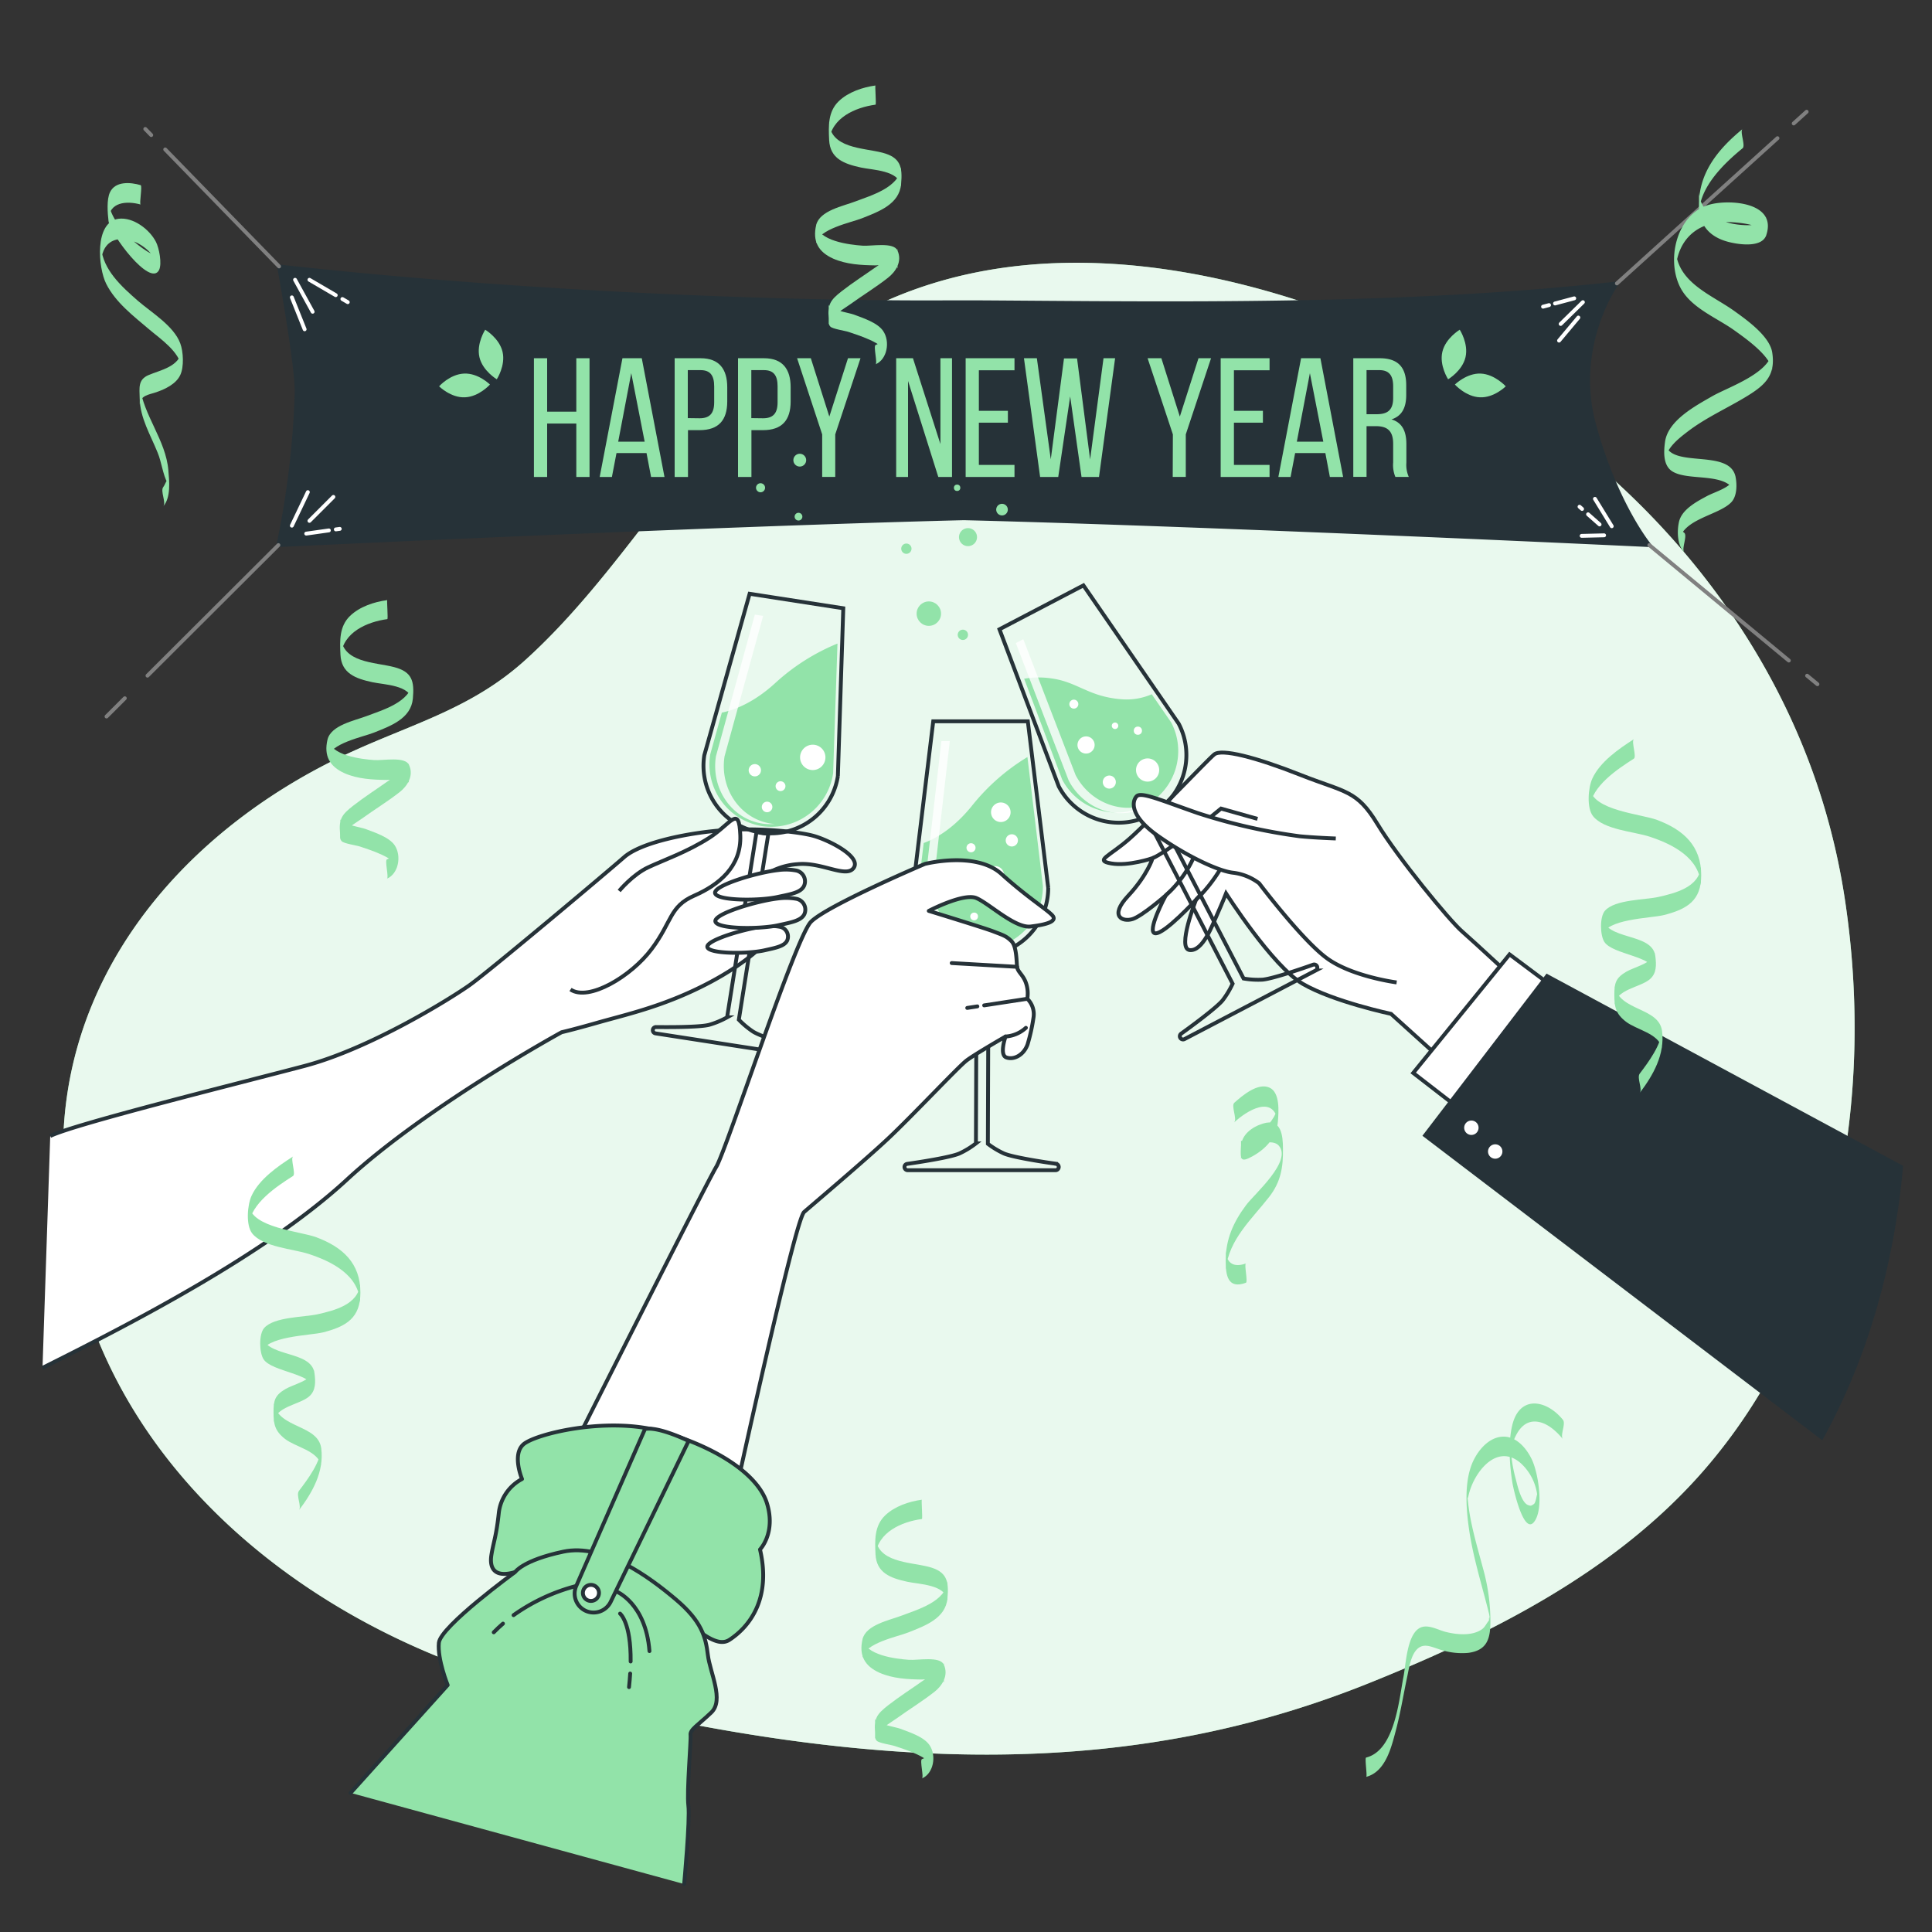 <svg xmlns="http://www.w3.org/2000/svg" viewBox="0 0 500 500"><rect x="0" y="0" width="500" height="500" fill="#333333" stroke="none"/><g id="background-simple"><path d="M471.76,207.68C455.32,154,413.06,110.94,363,88.27c-47.72-21.63-108-32.32-153.25,1-29.77,21.92-46.63,57-73.89,81.63-13.54,12.22-28.38,16.19-44.49,23.5-39.29,17.81-72.16,52.17-74.87,97.49C12,367.64,72.09,420.05,139.11,437.24,227.68,460,293.89,460,354.72,435.42c31.6-12.74,63.75-28.86,86.53-55.24,34.45-39.91,44-96.59,36.14-147.84A175.49,175.49,0,0,0,471.76,207.68Z" style="fill:#92E3A9"></path><path d="M471.76,207.68C455.32,154,413.06,110.94,363,88.27c-47.72-21.63-108-32.32-153.25,1-29.77,21.92-46.63,57-73.89,81.63-13.54,12.22-28.38,16.19-44.49,23.5-39.29,17.81-72.16,52.17-74.87,97.49C12,367.64,72.09,420.05,139.11,437.24,227.68,460,293.89,460,354.72,435.42c31.6-12.74,63.75-28.86,86.53-55.24,34.45-39.91,44-96.59,36.14-147.84A175.49,175.49,0,0,0,471.76,207.68Z" style="fill:#fff;opacity:0.8"></path></g><g id="Banner"><path d="M72.05,141.07s109.68-5.24,177.4-6.95c67.72,1.71,177.4,6.95,177.4,6.95s-8.56-10.34-14.26-31,5.86-36.71,5.86-36.71c-55.88,6.25-115.71,5.17-165.67,4.87v0c-1.1,0-2.22,0-3.33,0s-2.23,0-3.33,0v0c-50,.3-118-3-173.9-9.27,0,0,4.75,26,4.55,32.8A225.91,225.91,0,0,1,72.05,141.07Z" style="fill:#263238;stroke:#263238;stroke-miterlimit:10"></path><path d="M141.6,109.61v13.83h-3.42V92.71h3.42v13.83h7.55V92.71h3.42v30.73h-3.42V109.61Z" style="fill:#92E3A9"></path><path d="M159.55,117.25l-1.19,6.19H155.2l5.89-30.73h5l5.88,30.73H168.5l-1.18-6.19Zm.44-2.94h6.85l-3.47-17.74Z" style="fill:#92E3A9"></path><path d="M181.32,92.71c4.83,0,6.89,2.85,6.89,7.51v3.68c0,4.88-2.28,7.42-7.16,7.42h-3v12.12H174.6V92.71Zm-.27,15.54c2.55,0,3.78-1.19,3.78-4.13V100c0-2.81-1-4.21-3.51-4.21H178v12.42Z" style="fill:#92E3A9"></path><path d="M197.73,92.71c4.83,0,6.89,2.85,6.89,7.51v3.68c0,4.88-2.28,7.42-7.15,7.42h-3v12.12H191V92.71Zm-.26,15.54c2.54,0,3.77-1.19,3.77-4.13V100c0-2.81-1-4.21-3.51-4.21h-3.29v12.42Z" style="fill:#92E3A9"></path><path d="M212.78,112.42l-6.49-19.71h3.55l4.79,15.1,4.83-15.1h3.24l-6.54,19.71v11h-3.38Z" style="fill:#92E3A9"></path><path d="M235,123.44h-3.07V92.71h4.34l7.11,22.21V92.71h3v30.73h-3.55L235,98.59Z" style="fill:#92E3A9"></path><path d="M260.84,106.32v3.07h-7.51v10.93h9.22v3.12H249.91V92.71h12.64v3.12h-9.22v10.49Z" style="fill:#92E3A9"></path><path d="M273.87,123.44h-4.69L265,92.71h3.34l3.6,26.16,3.42-26.11h3.38l3.38,26.15,3.47-26.2h3l-4.17,30.73h-4.52l-2.94-20.85Z" style="fill:#92E3A9"></path><path d="M303.54,112.42,297,92.71h3.56l4.78,15.1,4.83-15.1h3.25l-6.54,19.71v11h-3.38Z" style="fill:#92E3A9"></path><path d="M326.84,106.32v3.07h-7.5v10.93h9.22v3.12H315.91V92.71h12.65v3.12h-9.22v10.49Z" style="fill:#92E3A9"></path><path d="M335.18,117.25,334,123.44h-3.16l5.88-30.73h5l5.88,30.73h-3.43L343,117.25Zm.44-2.94h6.85L339,96.57Z" style="fill:#92E3A9"></path><path d="M357.08,92.71c4.83,0,6.85,2.46,6.85,7v2.51c0,3.38-1.19,5.48-3.82,6.32,2.81.83,3.86,3.11,3.86,6.41v4.78a7.73,7.73,0,0,0,.62,3.69h-3.47a8,8,0,0,1-.57-3.73v-4.83c0-3.47-1.63-4.57-4.48-4.57h-2.41v13.13h-3.43V92.71Zm-.88,14.49c2.72,0,4.35-.88,4.35-4.22V100c0-2.76-1-4.21-3.56-4.21h-3.33V107.2Z" style="fill:#92E3A9"></path><path d="M379.27,92.45c-.83,3.54-4.5,5.71-4.5,5.71s-2.32-3.57-1.49-7.11,4.5-5.72,4.5-5.72S380.1,88.91,379.27,92.45Z" style="fill:#92E3A9"></path><path d="M383,102.82c-3.64-.13-6.48-3.3-6.48-3.3s3.06-3,6.69-2.84,6.48,3.3,6.48,3.3S386.65,103,383,102.82Z" style="fill:#92E3A9"></path><path d="M124.08,92.45c.83,3.54,4.49,5.71,4.49,5.71s2.32-3.57,1.49-7.11-4.49-5.72-4.49-5.72S123.25,88.91,124.08,92.45Z" style="fill:#92E3A9"></path><path d="M120.33,102.82c3.63-.13,6.47-3.3,6.47-3.3s-3-3-6.69-2.84-6.47,3.3-6.47,3.3S116.69,103,120.33,102.82Z" style="fill:#92E3A9"></path><line x1="76.36" y1="72.41" x2="80.91" y2="80.68" style="fill:none;stroke:#fff;stroke-linecap:round;stroke-linejoin:round"></line><line x1="88.61" y1="77.39" x2="90" y2="78.2" style="fill:none;stroke:#fff;stroke-linecap:round;stroke-linejoin:round"></line><line x1="80.08" y1="72.41" x2="86.89" y2="76.39" style="fill:none;stroke:#fff;stroke-linecap:round;stroke-linejoin:round"></line><line x1="75.53" y1="76.96" x2="78.84" y2="85.22" style="fill:none;stroke:#fff;stroke-linecap:round;stroke-linejoin:round"></line><line x1="75.53" y1="136.04" x2="79.67" y2="127.36" style="fill:none;stroke:#fff;stroke-linecap:round;stroke-linejoin:round"></line><line x1="80.08" y1="134.8" x2="86.28" y2="128.6" style="fill:none;stroke:#fff;stroke-linecap:round;stroke-linejoin:round"></line><line x1="86.91" y1="137.01" x2="87.93" y2="136.87" style="fill:none;stroke:#fff;stroke-linecap:round;stroke-linejoin:round"></line><line x1="79.25" y1="138.1" x2="85.11" y2="137.27" style="fill:none;stroke:#fff;stroke-linecap:round;stroke-linejoin:round"></line><line x1="409.65" y1="78.2" x2="403.9" y2="83.84" style="fill:none;stroke:#fff;stroke-linecap:round;stroke-linejoin:round"></line><line x1="400.89" y1="78.96" x2="399.34" y2="79.37" style="fill:none;stroke:#fff;stroke-linecap:round;stroke-linejoin:round"></line><line x1="407.41" y1="77.21" x2="402.44" y2="78.54" style="fill:none;stroke:#fff;stroke-linecap:round;stroke-linejoin:round"></line><line x1="408.48" y1="82.18" x2="403.48" y2="88.15" style="fill:none;stroke:#fff;stroke-linecap:round;stroke-linejoin:round"></line><line x1="417.12" y1="136.19" x2="412.77" y2="129.1" style="fill:none;stroke:#fff;stroke-linecap:round;stroke-linejoin:round"></line><line x1="409.44" y1="131.72" x2="408.78" y2="131.14" style="fill:none;stroke:#fff;stroke-linecap:round;stroke-linejoin:round"></line><line x1="413.97" y1="135.73" x2="410.99" y2="133.1" style="fill:none;stroke:#fff;stroke-linecap:round;stroke-linejoin:round"></line><line x1="415.14" y1="138.54" x2="409.33" y2="138.68" style="fill:none;stroke:#fff;stroke-linecap:round;stroke-linejoin:round"></line><line x1="39.14" y1="34.96" x2="37.6" y2="33.38" style="fill:none;stroke:gray;stroke-linecap:round;stroke-linejoin:round"></line><line x1="72.22" y1="68.95" x2="42.76" y2="38.68" style="fill:none;stroke:gray;stroke-linecap:round;stroke-linejoin:round"></line><line x1="32.3" y1="180.71" x2="27.57" y2="185.43" style="fill:none;stroke:gray;stroke-linecap:round;stroke-linejoin:round"></line><line x1="72.05" y1="141.07" x2="38.17" y2="174.86" style="fill:none;stroke:gray;stroke-linecap:round;stroke-linejoin:round"></line><line x1="464.21" y1="31.95" x2="467.56" y2="28.92" style="fill:none;stroke:gray;stroke-linecap:round;stroke-linejoin:round"></line><line x1="418.45" y1="73.35" x2="460.01" y2="35.76" style="fill:none;stroke:gray;stroke-linecap:round;stroke-linejoin:round"></line><line x1="467.68" y1="174.87" x2="470.35" y2="177.07" style="fill:none;stroke:gray;stroke-linecap:round;stroke-linejoin:round"></line><line x1="426.85" y1="141.07" x2="462.95" y2="170.95" style="fill:none;stroke:gray;stroke-linecap:round;stroke-linejoin:round"></line></g><g id="hand-3"><path d="M393.59,255s-12.06-11.22-15.26-14-16.5-18.93-21.87-27.77-8.21-8.07-19.88-12.68-20.45-6.85-22.34-5.3S297.68,212.32,292.38,217s-9.22,5.68-4.79,6.46,10.71-1.37,10.71-1.37-1.31,4.37-6.34,9.76-1.36,6.8,1.15,6,8.56-6.09,8.56-6.09-5.09,9.55-2.69,9.78,10.54-8.66,10.54-8.66-5,12.66-1.62,13,5.82-6.36,7.15-9.34,2.25-5.32,2.25-5.32,12,18.83,19.87,23.41S360,262.39,360,262.39l15.91,14.37Z" style="fill:#fff;stroke:#263238;stroke-miterlimit:10"></path><path d="M298.3,222.08S301.68,221,316,209.26l9.44,2.66" style="fill:none;stroke:#263238;stroke-miterlimit:10"></path><path d="M301.67,231.75a29.39,29.39,0,0,0,7.18-9.68" style="fill:none;stroke:#263238;stroke-miterlimit:10"></path><path d="M309.52,232.87a39.19,39.19,0,0,0,6.25-7.86" style="fill:none;stroke:#263238;stroke-miterlimit:10"></path><path d="M297.65,210.91h0A17.51,17.51,0,0,1,274,203.51l-15.34-40.65,21.73-11.36,24.65,35.78A17.51,17.51,0,0,1,297.65,210.91Z" style="fill:none;stroke:#263238;stroke-miterlimit:10"></path><path d="M298.07,179.67a16.2,16.2,0,0,1-7.78,1.3c-8.52-.64-11.36-4.43-18-5.37a22,22,0,0,0-7.24.06l9.84,26.09a15.93,15.93,0,0,0,21.49,6.73h0a15.93,15.93,0,0,0,6.73-21.5Z" style="fill:#92E3A9"></path><path d="M288.78,202.4a1.69,1.69,0,1,1-1.69-1.69A1.69,1.69,0,0,1,288.78,202.4Z" style="fill:#fff"></path><path d="M283.29,192.79a2.22,2.22,0,1,1-2.22-2.21A2.21,2.21,0,0,1,283.29,192.79Z" style="fill:#fff"></path><path d="M300,199.23a3,3,0,1,1-3-2.95A3,3,0,0,1,300,199.23Z" style="fill:#fff"></path><circle cx="294.48" cy="189.1" r="1.06" style="fill:#fff"></circle><path d="M289.41,187.83a.84.84,0,1,1-1.68,0,.84.84,0,1,1,1.68,0Z" style="fill:#fff"></path><path d="M279.07,182.24a1.16,1.16,0,1,1-1.16-1.17A1.16,1.16,0,0,1,279.07,182.24Z" style="fill:#fff"></path><path d="M298.37,207.49h0c-7.1,3.71-16.05.63-20-6.88l-13.54-35.19-1.94,1L276.58,202c3.93,7.51,12.88,10.59,20,6.87h0a13.37,13.37,0,0,0,2.69-1.85C299,207.15,298.68,207.33,298.37,207.49Z" style="fill:#fff;opacity:0.8"></path><path d="M339.86,249.65c-2.41.86-10.65,3.73-13.23,3.89a22.25,22.25,0,0,1-4.79-.3L299.43,210c-.43.28-.87.55-1.33.79h0a11.92,11.92,0,0,1-1.42.64L319,254.58a22.48,22.48,0,0,1-2.56,4.27c-1.61,2-8.66,7.16-10.75,8.65a.83.83,0,0,0,.87,1.41l16.83-8.8.27-.14,16.82-8.8a.84.84,0,0,0,.35-1.12A.82.82,0,0,0,339.86,249.65Z" style="fill:none;stroke:#263238;stroke-miterlimit:10"></path><path d="M345.7,217s-5.52-.2-9.29-.57a148.38,148.38,0,0,1-26.42-6c-9.71-3.38-14.69-5.6-15.85-4.33s-1.88,5,5.57,10.25,15.73,9.15,19.5,9.52a13.82,13.82,0,0,1,6.66,2.73s11,14.59,17.5,19.37,18.08,6.28,18.08,6.28" style="fill:#fff;stroke:#263238;stroke-miterlimit:10"></path><polygon points="390.67 247 365.74 277.68 380.92 289.43 405.01 257.73 390.67 247" style="fill:#fff;stroke:#263238;stroke-miterlimit:10"></polygon><path d="M368.82,293.84,471.45,372c11.74-21.36,18.33-45.46,20.55-70l-91.62-49.39Z" style="fill:#263238;stroke:#263238;stroke-miterlimit:10"></path><path d="M382.65,291.8A1.86,1.86,0,1,1,380.8,290,1.85,1.85,0,0,1,382.65,291.8Z" style="fill:#fff"></path><path d="M388.82,298a1.86,1.86,0,1,1-1.85-1.85A1.85,1.85,0,0,1,388.82,298Z" style="fill:#fff"></path></g><g id="hand-1"><path d="M13,294c6.23-3.09,48.84-13.65,65.8-18.13s37.56-17.29,42.59-20.82,35.68-29.31,40.13-33.21,16.83-6.36,25.92-7,18.94.39,22.88,1.42,12.52,5.33,10.67,8.26-8.25-1.48-14.54-.88a17.92,17.92,0,0,0-9.71,3.67s2.42,15.81-.67,18.6-9.14,7.15-18.26,11.19-16.78,5.74-23.19,7.57-9.27,2.47-9.27,2.47-34.95,19.12-55.58,38.16S35,342,11,354" style="fill:#fff;stroke:#263238;stroke-miterlimit:10"></path><path d="M196.9,215.47h0a17.5,17.5,0,0,1-14.63-20L194,153.67l24.24,3.75-1.4,43.42A17.5,17.5,0,0,1,196.9,215.47Z" style="fill:none;stroke:#263238;stroke-miterlimit:10"></path><path d="M200.81,176.61c-5.81,5.38-11,7.2-14,7.81l-3,10.8a16.2,16.2,0,0,0,13.41,18.58h0a16.2,16.2,0,0,0,18.39-13.66l1.13-33.59A54.23,54.23,0,0,0,200.81,176.61Z" style="fill:#92E3A9"></path><circle cx="198.52" cy="208.84" r="1.37" style="fill:#fff"></circle><path d="M196.94,199.34a1.59,1.59,0,1,1-1.59-1.59A1.59,1.59,0,0,1,196.94,199.34Z" style="fill:#fff"></path><path d="M213.62,196a3.28,3.28,0,1,1-3.28-3.27A3.27,3.27,0,0,1,213.62,196Z" style="fill:#fff"></path><path d="M203.27,203.45a1.27,1.27,0,1,1-1.27-1.26A1.27,1.27,0,0,1,203.27,203.45Z" style="fill:#fff"></path><path d="M199.51,213.14h0c-7.92-1.22-13.29-9-12-17.39l10-36.36-2.16-.33-10.07,36.69c-1.3,8.38,4.08,16.17,12,17.39h0a13.82,13.82,0,0,0,3.27.1C200.19,213.22,199.85,213.19,199.51,213.14Z" style="fill:#fff;opacity:0.8"></path><path d="M207.89,271.7c-2.45-.74-10.78-3.32-13-4.72a22.29,22.29,0,0,1-3.68-3.08l7.64-48.14a13.37,13.37,0,0,1-1.54-.15h0a14.6,14.6,0,0,1-1.52-.32l-7.62,48a22.52,22.52,0,0,1-4.6,1.92c-2.5.68-11.22.62-13.78.59a.81.81,0,0,0-.83.7.82.82,0,0,0,.69.94l18.77,2.9.3.05,18.76,2.9a.83.83,0,0,0,.37-1.61Z" style="fill:none;stroke:#263238;stroke-miterlimit:10"></path><path d="M203.72,243.4a2.57,2.57,0,0,0-1.91-3.55,13.43,13.43,0,0,0-4.1-.08c-4.86.53-15.14,3.59-14.64,5.36s10.47,1.77,14.69.83C200.72,245.3,203,244.9,203.72,243.4Z" style="fill:#fff;stroke:#263238;stroke-miterlimit:10"></path><path d="M208.08,229.27a2.86,2.86,0,0,0-2.13-4,14.49,14.49,0,0,0-4.57-.09c-5.42.59-16.87,4-16.31,6s11.67,2,16.37.91C204.73,231.39,207.24,231,208.08,229.27Z" style="fill:#fff;stroke:#263238;stroke-miterlimit:10"></path><path d="M208.16,236.6a2.86,2.86,0,0,0-2.12-4,15.14,15.14,0,0,0-4.57-.09c-5.43.59-16.88,4-16.32,6s11.67,2,16.37.92C204.81,238.71,207.32,238.28,208.16,236.6Z" style="fill:#fff;stroke:#263238;stroke-miterlimit:10"></path><path d="M160.24,230.57s3.5-4.24,7.53-6.12,10-3.95,15.71-7.58,7.79-8.77,8.11-.69S186.06,229,179.65,231.8s-5.67,6.69-11,13.8-16.33,13.64-21,10.48" style="fill:#fff;stroke:#263238;stroke-miterlimit:10"></path><circle cx="240.38" cy="158.81" r="3.16" style="fill:#92E3A9"></circle><path d="M252.85,139a2.33,2.33,0,1,1-2.33-2.32A2.33,2.33,0,0,1,252.85,139Z" style="fill:#92E3A9"></path><path d="M260.82,131.89a1.5,1.5,0,1,1-1.49-1.5A1.49,1.49,0,0,1,260.82,131.89Z" style="fill:#92E3A9"></path><circle cx="247.7" cy="126.24" r="0.83" style="fill:#92E3A9"></circle><path d="M207.65,133.71a1,1,0,1,1-1-1A1,1,0,0,1,207.65,133.71Z" style="fill:#92E3A9"></path><path d="M198,126.24a1.17,1.17,0,1,0-1.17,1.16A1.17,1.17,0,0,0,198,126.24Z" style="fill:#92E3A9"></path><circle cx="206.98" cy="119.09" r="1.66" style="fill:#92E3A9"></circle><path d="M250.52,164.29a1.33,1.33,0,1,1-1.33-1.33A1.32,1.32,0,0,1,250.52,164.29Z" style="fill:#92E3A9"></path><path d="M235.9,142a1.33,1.33,0,1,1-1.33-1.33A1.33,1.33,0,0,1,235.9,142Z" style="fill:#92E3A9"></path></g><g id="hand-2"><path d="M253.82,247.31h0A17.51,17.51,0,0,1,236.3,229.8l5.22-43.13H266l5.28,43.12A17.52,17.52,0,0,1,253.82,247.31Z" style="fill:none;stroke:#263238;stroke-miterlimit:10"></path><path d="M251.73,208.3c-4.92,6.21-9.76,8.8-12.68,9.87l-1.33,11.14a16.2,16.2,0,0,0,16.1,16.3h0a16.19,16.19,0,0,0,16.08-16.32l-4-33.37A54.44,54.44,0,0,0,251.73,208.3Z" style="fill:#92E3A9"></path><path d="M251,228.9a2,2,0,1,1-2-2A2,2,0,0,1,251,228.9Z" style="fill:#fff"></path><path d="M253.1,237.13a1,1,0,1,1-.95-.95A.95.95,0,0,1,253.1,237.13Z" style="fill:#fff"></path><path d="M259.85,226.47a2.32,2.32,0,1,1-2.32-2.32A2.32,2.32,0,0,1,259.85,226.47Z" style="fill:#fff"></path><path d="M263.44,217.5a1.58,1.58,0,1,1-1.58-1.59A1.58,1.58,0,0,1,263.44,217.5Z" style="fill:#fff"></path><path d="M252.47,219.4a1.17,1.17,0,1,1-1.17-1.17A1.16,1.16,0,0,1,252.47,219.4Z" style="fill:#fff"></path><path d="M257.11,233.54a.95.95,0,1,1-.95-.95A.95.95,0,0,1,257.11,233.54Z" style="fill:#fff"></path><path d="M261.54,210.21a2.53,2.53,0,1,1-2.53-2.53A2.53,2.53,0,0,1,261.54,210.21Z" style="fill:#fff"></path><path d="M256.05,244.6h0c-8,0-14.52-6.86-14.53-15.34l4.29-37.46h-2.18l-4.34,37.8c0,8.48,6.51,15.35,14.53,15.35h0a13.82,13.82,0,0,0,3.24-.4C256.73,244.57,256.39,244.6,256.05,244.6Z" style="fill:#fff;opacity:0.8"></path><path d="M273.3,301.18c-2.54-.35-11.16-1.63-13.53-2.68a22.12,22.12,0,0,1-4.11-2.48l.17-48.73c-.51.05-1,.09-1.55.09h0a13,13,0,0,1-1.54-.09l-.17,48.62a22,22,0,0,1-4.26,2.6c-2.36,1.05-11,2.34-13.52,2.7a.81.81,0,0,0-.71.82.83.83,0,0,0,.83.82h38.27a.83.83,0,0,0,.12-1.65Z" style="fill:none;stroke:#263238;stroke-miterlimit:10"></path><path d="M239.34,223.59s-25.46,10.84-29.49,15-21.84,59-24.48,63.38S147.68,376,147.68,376l42,13.46s16-73.68,18.42-75.79,15.62-13.27,21.73-19S248,276.1,250.11,274.48s10.13-6.23,10.13-6.23-1.69,4.74.21,5.42,4.47-.55,5.49-3.4a48.73,48.73,0,0,0,1.52-6.86,5.57,5.57,0,0,0-1.6-4.93h0a8.3,8.3,0,0,0-.31-4c-.72-2.18-2.17-2.91-2.33-4.25s-.1-5.32-1.46-6.66-2-1.49-4.86-2.59c-2.7-1-16.53-5.24-16.53-5.24s9-4.72,12.31-3.32,10,7.85,14.06,7.36,7.1-1.32,5.54-2.95-6.47-4.65-13.11-10.65S239.34,223.59,239.34,223.59Z" style="fill:#fff;stroke:#263238;stroke-linecap:round;stroke-linejoin:round"></path><line x1="252.94" y1="260.45" x2="250.32" y2="260.85" style="fill:none;stroke:#263238;stroke-linecap:round;stroke-linejoin:round"></line><line x1="265.86" y1="258.48" x2="254.7" y2="260.19" style="fill:none;stroke:#263238;stroke-linecap:round;stroke-linejoin:round"></line><line x1="263.22" y1="250.21" x2="246.3" y2="249.24" style="fill:none;stroke:#263238;stroke-linecap:round;stroke-linejoin:round"></line><path d="M260.24,268.25A8.62,8.62,0,0,0,265.5,266" style="fill:none;stroke:#263238;stroke-linecap:round;stroke-linejoin:round"></path><path d="M196.69,401s4.15-4.25,1.81-11.91S185,374.32,171,370.42s-32.65.72-35.59,3.42-.31,8.93-.31,8.93a11.38,11.38,0,0,0-6,8.68c-.65,6.16-1.4,7.66-1.93,11s.74,6,6.15,4.4,8.78-8.56,25.23-.28,25,21.25,30.24,17.81S199.65,413.69,196.69,401Z" style="fill:#92E3A9;stroke:#263238;stroke-linecap:round;stroke-linejoin:round"></path><path d="M177.06,487.59s1.54-16.6,1.09-20.29.73-16.93.56-18.31,2-2.58,5.37-5.8-.32-10.25-.88-14.86-1.54-8.7-8.32-14.42-18.62-14.56-29.1-12.34-12.46,5.27-12.46,5.27S114,420.9,113.58,425.16s2.28,10.94,2.28,10.94L90.74,464" style="fill:#92E3A9;stroke:#263238;stroke-linecap:round;stroke-linejoin:round"></path><path d="M130.17,420.19c-.82.71-1.62,1.46-2.39,2.25" style="fill:none;stroke:#263238;stroke-linecap:round;stroke-linejoin:round"></path><path d="M149.13,410.45A49.7,49.7,0,0,0,132.91,418" style="fill:none;stroke:#263238;stroke-linecap:round;stroke-linejoin:round"></path><path d="M159.48,411.85s7.64,3,8.6,15.45" style="fill:none;stroke:#263238;stroke-linecap:round;stroke-linejoin:round"></path><path d="M163.09,433.11c-.07,1.1-.16,2.26-.3,3.51" style="fill:none;stroke:#263238;stroke-linecap:round;stroke-linejoin:round"></path><path d="M160.47,417.6s2.84,2.23,2.74,12.39" style="fill:none;stroke:#263238;stroke-linecap:round;stroke-linejoin:round"></path><path d="M166.92,369.83l-17.79,40.62a4.91,4.91,0,0,0,2.32,6.37h0a4.92,4.92,0,0,0,6.59-2.26l20.17-41.64S170.47,369.11,166.92,369.83Z" style="fill:#92E3A9;stroke:#263238;stroke-linecap:round;stroke-linejoin:round"></path><path d="M155,412a2.08,2.08,0,1,1-2.32-1.82A2.08,2.08,0,0,1,155,412Z" style="fill:#fff;stroke:#263238;stroke-linecap:round;stroke-linejoin:round"></path></g><g id="Confetti"><path d="M36.41,47.92c-2.64-.78-6.54-1.09-7.94,1.82-.91,1.88-.62,5.4-.39,7.43.38,3.31,10.83,17.32,13.09,12.69.8-1.64,0-5.67-.8-7.24-1.64-3.24-5.9-6.5-9.73-6-6.26.87-5.25,12.68-3.16,16.82,2.41,4.81,7.06,8.35,11.07,11.76,3,2.55,7.85,5.74,8.5,10l0-1.24v.53l0-3.76c-.66,4.22-5.48,5-8.66,6.36-2.72,1.2-2.29,3.3-2.24,6,.09,5.09,2.8,9.44,4.66,14.09,1,2.41,1.33,5.63,2.54,7.83,0,.28.09.56.14.83.17-2.4.12-3-.15-1.66-.34.25-.74,1.46-1.08,1.86-.84,1,.81,4,0,5,2-2.33,1.55-6.47,1.31-9.33-.65-7.8-6.43-14.18-7.4-21.79,0,1.64,0,3.28,0,4.91.07-2.54,2.33-2.66,4.28-3.33,2.29-.79,5.12-2.12,6.2-4.44,1-2.09.81-6.05,0-8.2-1.67-4.53-7.48-8-10.95-11-4.17-3.65-9.07-8-9.53-13.88l0,4.27C26.32,57.3,40,62.14,41.16,70c0-1.64,0-3.27,0-4.91-.2,2.84-6-2.15-6.68-2.75-2.85-2.62-5.9-6.08-6.39-10.07l0,4.66c.09-4.71,4.72-5,8.31-4-.41-.13.49-4.86,0-5Z" style="fill:#92E3A9"></path><path d="M404.49,367.45c-4.24-5.23-11.26-6.52-13.14,1.48-1.07,4.54-.67,10.27.06,14.82.27,1.68,3.18,14.71,6,9.52,2-3.63.67-12-.91-15.43-1.43-3.07-4.27-6.46-8.05-6-4,.48-7,4.87-8,8.44-1.34,4.45-1,10.16-.37,14.72,1,7.63,3.45,15.2,5.29,22.66.35,1.44-.45,2.37.24.38-.15.43-.08,1.12-.39,1.49-.71.87-.91,1.68-2,2.33-2.57,1.56-6.36,1.17-9.13.46-2.08-.53-4.81-2.22-6.88-.88-3.13,2-3.39,9.5-4,12.54-1.16,5.95-2.22,19-9.65,20.87-.44.11.37,4.91,0,5,5-1.29,6.51-7.58,7.66-11.92,1.24-4.67,2-9.44,3-14.16.48-2.22,1-6.42,3.39-7.58,1.44-.7,3.11.09,4.5.52a18.12,18.12,0,0,0,7.89,1.05c4.82-.64,5.69-3.62,5.72-7.93A50.84,50.84,0,0,0,383.83,406c-.84-3.18-1.76-6.35-2.52-9.55-.42-1.78-.8-3.57-1.08-5.38-.1-.7-.2-1.4-.27-2.1-.54-4.89-.46.61.09-1.9,1.26-5.81,7.21-13.81,13.46-8.45a13.43,13.43,0,0,1,4.35,8.52c-.06-1.4-.27,1.69-.89,2.1s-.69.55-1.44.3c-1.87-.63-2.88-5.34-3.28-6.86a37.89,37.89,0,0,1-1-4.94,18.79,18.79,0,0,1-.28-3c-.1,2.43.22-.33.37-.81,1.09-3.38,3.09-6.87,7.22-5.86,2.33.58,4.45,2.56,5.92,4.38-.8-1,.83-4,0-5Z" style="fill:#92E3A9"></path><path d="M451,33.37c-6.54,5.34-11.6,11.65-11.3,20.33.18,5,3.21,7.88,8,9,2.62.63,8.33,1.4,9.41-1.85,2.77-8.3-8.9-9.28-14.28-8-8.55,2-11.67,13.6-8.18,21.12,2.6,5.61,9.45,8.12,14.19,11.52,2.87,2.06,9.15,6.42,9.8,10.24,0-.83,0-1.66,0-2.5v.45c0-.83,0-1.66,0-2.5-1,5.58-11.36,9-15.48,11.34-4.31,2.49-11.47,6.25-12.25,11.81-.35,2.52-.54,6,1.75,7.57,4.17,2.84,14.51,0,16.5,5.82l0-1.84v.58c0-1.06,0-2.11,0-3.17-1,2.94-5.05,3.83-7.45,5.12-2.61,1.4-6.44,3.43-7.18,6.6-.56,2.41-.48,6.19,1.37,7.9-.81-.75.85-4.22,0-5a3.89,3.89,0,0,1-1.4-2.12c0,1.63,0,3.27,0,4.91.22-6.36,10-7.15,13.48-10.64,1.56-1.55,1.59-4.51,1.19-6.61-1.52-7.76-17.86-1.69-18.25-9.25,0,1.64,0,3.27,0,4.91.37-3.17,3.42-5.56,5.77-7.36,4.85-3.73,10.47-6.16,15.64-9.35,4.74-2.93,7.17-5.46,6.33-11.13-.63-4.24-6.56-8.44-9.82-10.78-5.8-4.16-14.36-7.18-15.13-15.32l0,3.17V67.31c0,.61,0,1.22,0,1.83.65-6.78,5-11.17,11.81-11.64,2.2-.15,11.32.15,11.56,3.65,0-1.63,0-3.27,0-4.91-.81,2.73-6.47,2.06-8.44,1.71-4.35-.79-8.71-3.31-8.94-8.18,0,1.64,0,3.28,0,4.91.52-6.57,6.42-12.34,11.28-16.31.83-.69-.8-4.35,0-5Z" style="fill:#92E3A9"></path><path d="M422.8,191.33c-3.88,2.48-8.7,5.83-10.69,10.12-1.09,2.35-1.54,7.61.16,9.76,2.81,3.55,10.63,4,14.62,5.31,5.93,1.94,13.12,5.52,13.31,12.71v-4.91c-.47,5.31-6.67,6.83-11,7.81-3.5.78-11.25.64-13.83,3.55-1.4,1.58-1.29,6.34-.17,8.08,2.14,3.31,13,3.7,13.11,7.8v-4.91c-.86,2.76-5.32,3.57-7.52,4.88-2.69,1.6-3,3-3,5.88,0,3.07.28,4.9,3,7s8.35,3,9.32,6.73v-4.66c-.05,3.78-3.51,8.42-5.75,11.37-.82,1.08.79,4,0,5,3.52-4.63,6.54-10,5.78-16-.8-6.22-11-5.11-12.28-11.6,0,1.64,0,3.27,0,4.91.27-4.15,6.56-4.56,9.1-6.72,1.79-1.51,1.73-3.78,1.43-6.05-.84-6.2-13.12-3.85-13.7-10.2v5c.76-4.42,12.51-4.52,15.86-5.36,6.15-1.54,9.74-3.82,9.72-10.33,0-7.55-4.55-11.74-11.42-14.3-4.19-1.57-16.7-2.43-17.38-8.16v4.91c.37-5.45,7.18-9.94,11.37-12.61.78-.49-.73-4.53,0-5Z" style="fill:#92E3A9"></path><path d="M75.8,299.33c-3.89,2.48-8.7,5.83-10.69,10.12-1.09,2.35-1.54,7.61.16,9.76,2.81,3.55,10.63,4,14.62,5.31C85.82,326.46,93,330,93.2,337.23v-4.91c-.47,5.31-6.67,6.83-11,7.81-3.5.78-11.25.64-13.83,3.55-1.4,1.58-1.29,6.34-.17,8.08,2.14,3.31,13,3.7,13.11,7.8v-4.91c-.86,2.76-5.32,3.57-7.52,4.88-2.69,1.6-3,3-3,5.88,0,3.07.28,4.9,3,7s8.35,3,9.32,6.73v-4.66c0,3.78-3.51,8.42-5.75,11.37-.82,1.08.79,4,0,5,3.52-4.63,6.54-10,5.78-16-.8-6.22-11-5.11-12.28-11.6,0,1.64,0,3.27,0,4.91.27-4.15,6.56-4.56,9.1-6.72,1.79-1.51,1.73-3.78,1.43-6.05-.84-6.2-13.12-3.85-13.7-10.2v5c.76-4.42,12.51-4.52,15.86-5.36,6.15-1.54,9.74-3.82,9.72-10.33,0-7.55-4.55-11.74-11.42-14.3-4.19-1.57-16.7-2.43-17.38-8.16v4.91c.37-5.45,7.18-9.94,11.37-12.61.78-.49-.73-4.53,0-5Z" style="fill:#92E3A9"></path><path d="M319.44,290.44c3.24-3,10.06-7.2,11.27-.26l0-1.24v.9l0-3.76c-.45,3-2.4,5.26-4.78,7-.73.54-3.77,2.92-4.76,2.09v4.91c.16-3,7.64-5.95,9.75-3.62,3.63,4-6.26,12.52-8.4,15.38-3.35,4.46-5.33,8.94-5.31,14.47,0,3.66.49,7.41,5.23,5.67.57-.21-.51-4.82,0-5-3.08,1.13-5.12,0-5.2-3.41,0,1.63,0,3.27,0,4.91.78-7.74,6.77-13,11.26-18.77,3-3.89,3.6-7.69,3.53-12.4,0-3.46-.45-8-5.14-6.54-2.92.88-5.58,2.91-5.74,5.94-.16,3.27-.19,4.31,3,2.53,3.46-1.91,6.24-4.91,6.56-8.92.21-2.54.63-7.62-2.21-8.86-3-1.32-7,2.09-9.08,3.95-.85.77.81,4.26,0,5Z" style="fill:#92E3A9"></path><path d="M100.14,155.32c-3.35.45-7.09,1.7-9.56,4.09-2.79,2.7-2.64,6.42-2.47,10,.22,4.87,3.92,6.2,8.24,7.14,3.05.67,9.89.71,10.38,4.81v-4.91c-.34,5.22-7.85,7.34-11.83,8.86-3.12,1.19-9.23,2.36-10.14,6.09-1,4.22.57,7,4.43,8.72,3.4,1.49,7.22,1.68,10.88,1.73.85,0,5.6-.56,5.74.81v-5c-.81,1.92-3.79,3.35-5.4,4.49-3,2.12-6.14,4.13-9.05,6.4s-3.68,3.43-3.36,7c.08.86-.18,1.49.42,2.14s3.81,1.07,4.77,1.4c1.86.65,9.5,2.92,9.53,5.57V220.4c-.41,1.18-1.5,1.6-2.58,2-.63.27.56,4.77,0,5,3-1.27,3.84-5.9,2-8.65-1.48-2.15-5.27-3.34-7.57-4.22-1.18-.44-6.18-1.2-6.5-2.5v5c.65-2.22,3.8-3.89,5.54-5.14,3.22-2.32,6.65-4.42,9.78-6.86,2-1.56,3.77-4.23,2.47-7.06-1-2.27-6.75-1.1-9-1.26-3.34-.24-11.5-1.18-12-5.56v5c.49-3.75,9.07-5.42,11.86-6.53,4.32-1.72,9.65-3.62,10.13-8.83.41-4.51-.18-6.93-4.87-8.15-4.95-1.29-13.55-1.09-13.75-8v4.92c.59-5.92,6.74-8.62,12-9.33.26,0-.18-5,0-5Z" style="fill:#92E3A9"></path><path d="M238.61,388.12c-3.35.45-7.1,1.71-9.56,4.09-2.79,2.71-2.64,6.42-2.47,10,.22,4.88,3.92,6.21,8.24,7.15,3.05.66,9.88.71,10.38,4.8,0-1.64,0-3.27,0-4.91-.34,5.22-7.85,7.34-11.83,8.86-3.12,1.2-9.24,2.36-10.14,6.09-1,4.23.56,7,4.42,8.72,3.4,1.49,7.23,1.69,10.89,1.74.85,0,5.6-.57,5.74.8v-5c-.81,1.92-3.79,3.36-5.41,4.5-3,2.12-6.14,4.12-9.05,6.39s-3.67,3.43-3.35,7c.08.87-.18,1.5.41,2.14s3.81,1.07,4.78,1.41c1.86.65,9.5,2.91,9.52,5.57l0-4.27c-.41,1.18-1.5,1.61-2.58,2.06-.63.26.56,4.76,0,5,3-1.27,3.84-5.9,1.94-8.65-1.48-2.16-5.26-3.35-7.56-4.22-1.18-.45-6.19-1.2-6.51-2.5v5c.66-2.23,3.81-3.89,5.55-5.15,3.22-2.32,6.64-4.41,9.77-6.86,2-1.55,3.78-4.23,2.48-7.06-1-2.27-6.75-1.09-9.05-1.26-3.35-.24-11.51-1.18-12-5.55v5c.49-3.76,9.07-5.43,11.86-6.54,4.32-1.72,9.65-3.62,10.12-8.82.42-4.51-.17-6.94-4.86-8.16-5-1.29-13.56-1.08-13.76-7.95v4.91c.59-5.91,6.74-8.62,12-9.33.25,0-.19-5,0-5Z" style="fill:#92E3A9"></path><path d="M226.61,22.12c-3.35.45-7.1,1.71-9.56,4.09-2.79,2.71-2.64,6.42-2.47,10,.22,4.88,3.92,6.21,8.24,7.15,3.05.66,9.88.71,10.38,4.8V43.27c-.34,5.22-7.85,7.34-11.83,8.86-3.12,1.2-9.24,2.36-10.14,6.09-1,4.23.56,7,4.42,8.72,3.4,1.49,7.23,1.69,10.89,1.74.85,0,5.6-.57,5.74.8v-5c-.81,1.92-3.79,3.36-5.41,4.5-3,2.12-6.14,4.12-9.05,6.39s-3.67,3.43-3.35,7c.08.87-.18,1.5.41,2.14s3.81,1.07,4.78,1.41c1.86.65,9.5,2.91,9.52,5.57l0-4.27c-.41,1.18-1.5,1.61-2.58,2.06-.63.26.56,4.76,0,5,3-1.27,3.84-5.9,1.94-8.65-1.48-2.16-5.26-3.35-7.56-4.22-1.18-.45-6.19-1.2-6.51-2.5v5c.66-2.23,3.81-3.89,5.55-5.15,3.22-2.32,6.64-4.41,9.77-6.86,2-1.55,3.78-4.23,2.48-7.06-1-2.27-6.75-1.09-9.05-1.26-3.35-.24-11.51-1.18-12-5.55v5c.49-3.76,9.07-5.43,11.86-6.54,4.32-1.72,9.65-3.62,10.12-8.82.42-4.51-.17-6.94-4.86-8.16-5-1.29-13.56-1.08-13.76-8v4.91c.59-5.91,6.74-8.62,12-9.33.25,0-.19-5,0-5Z" style="fill:#92E3A9"></path></g></svg>
